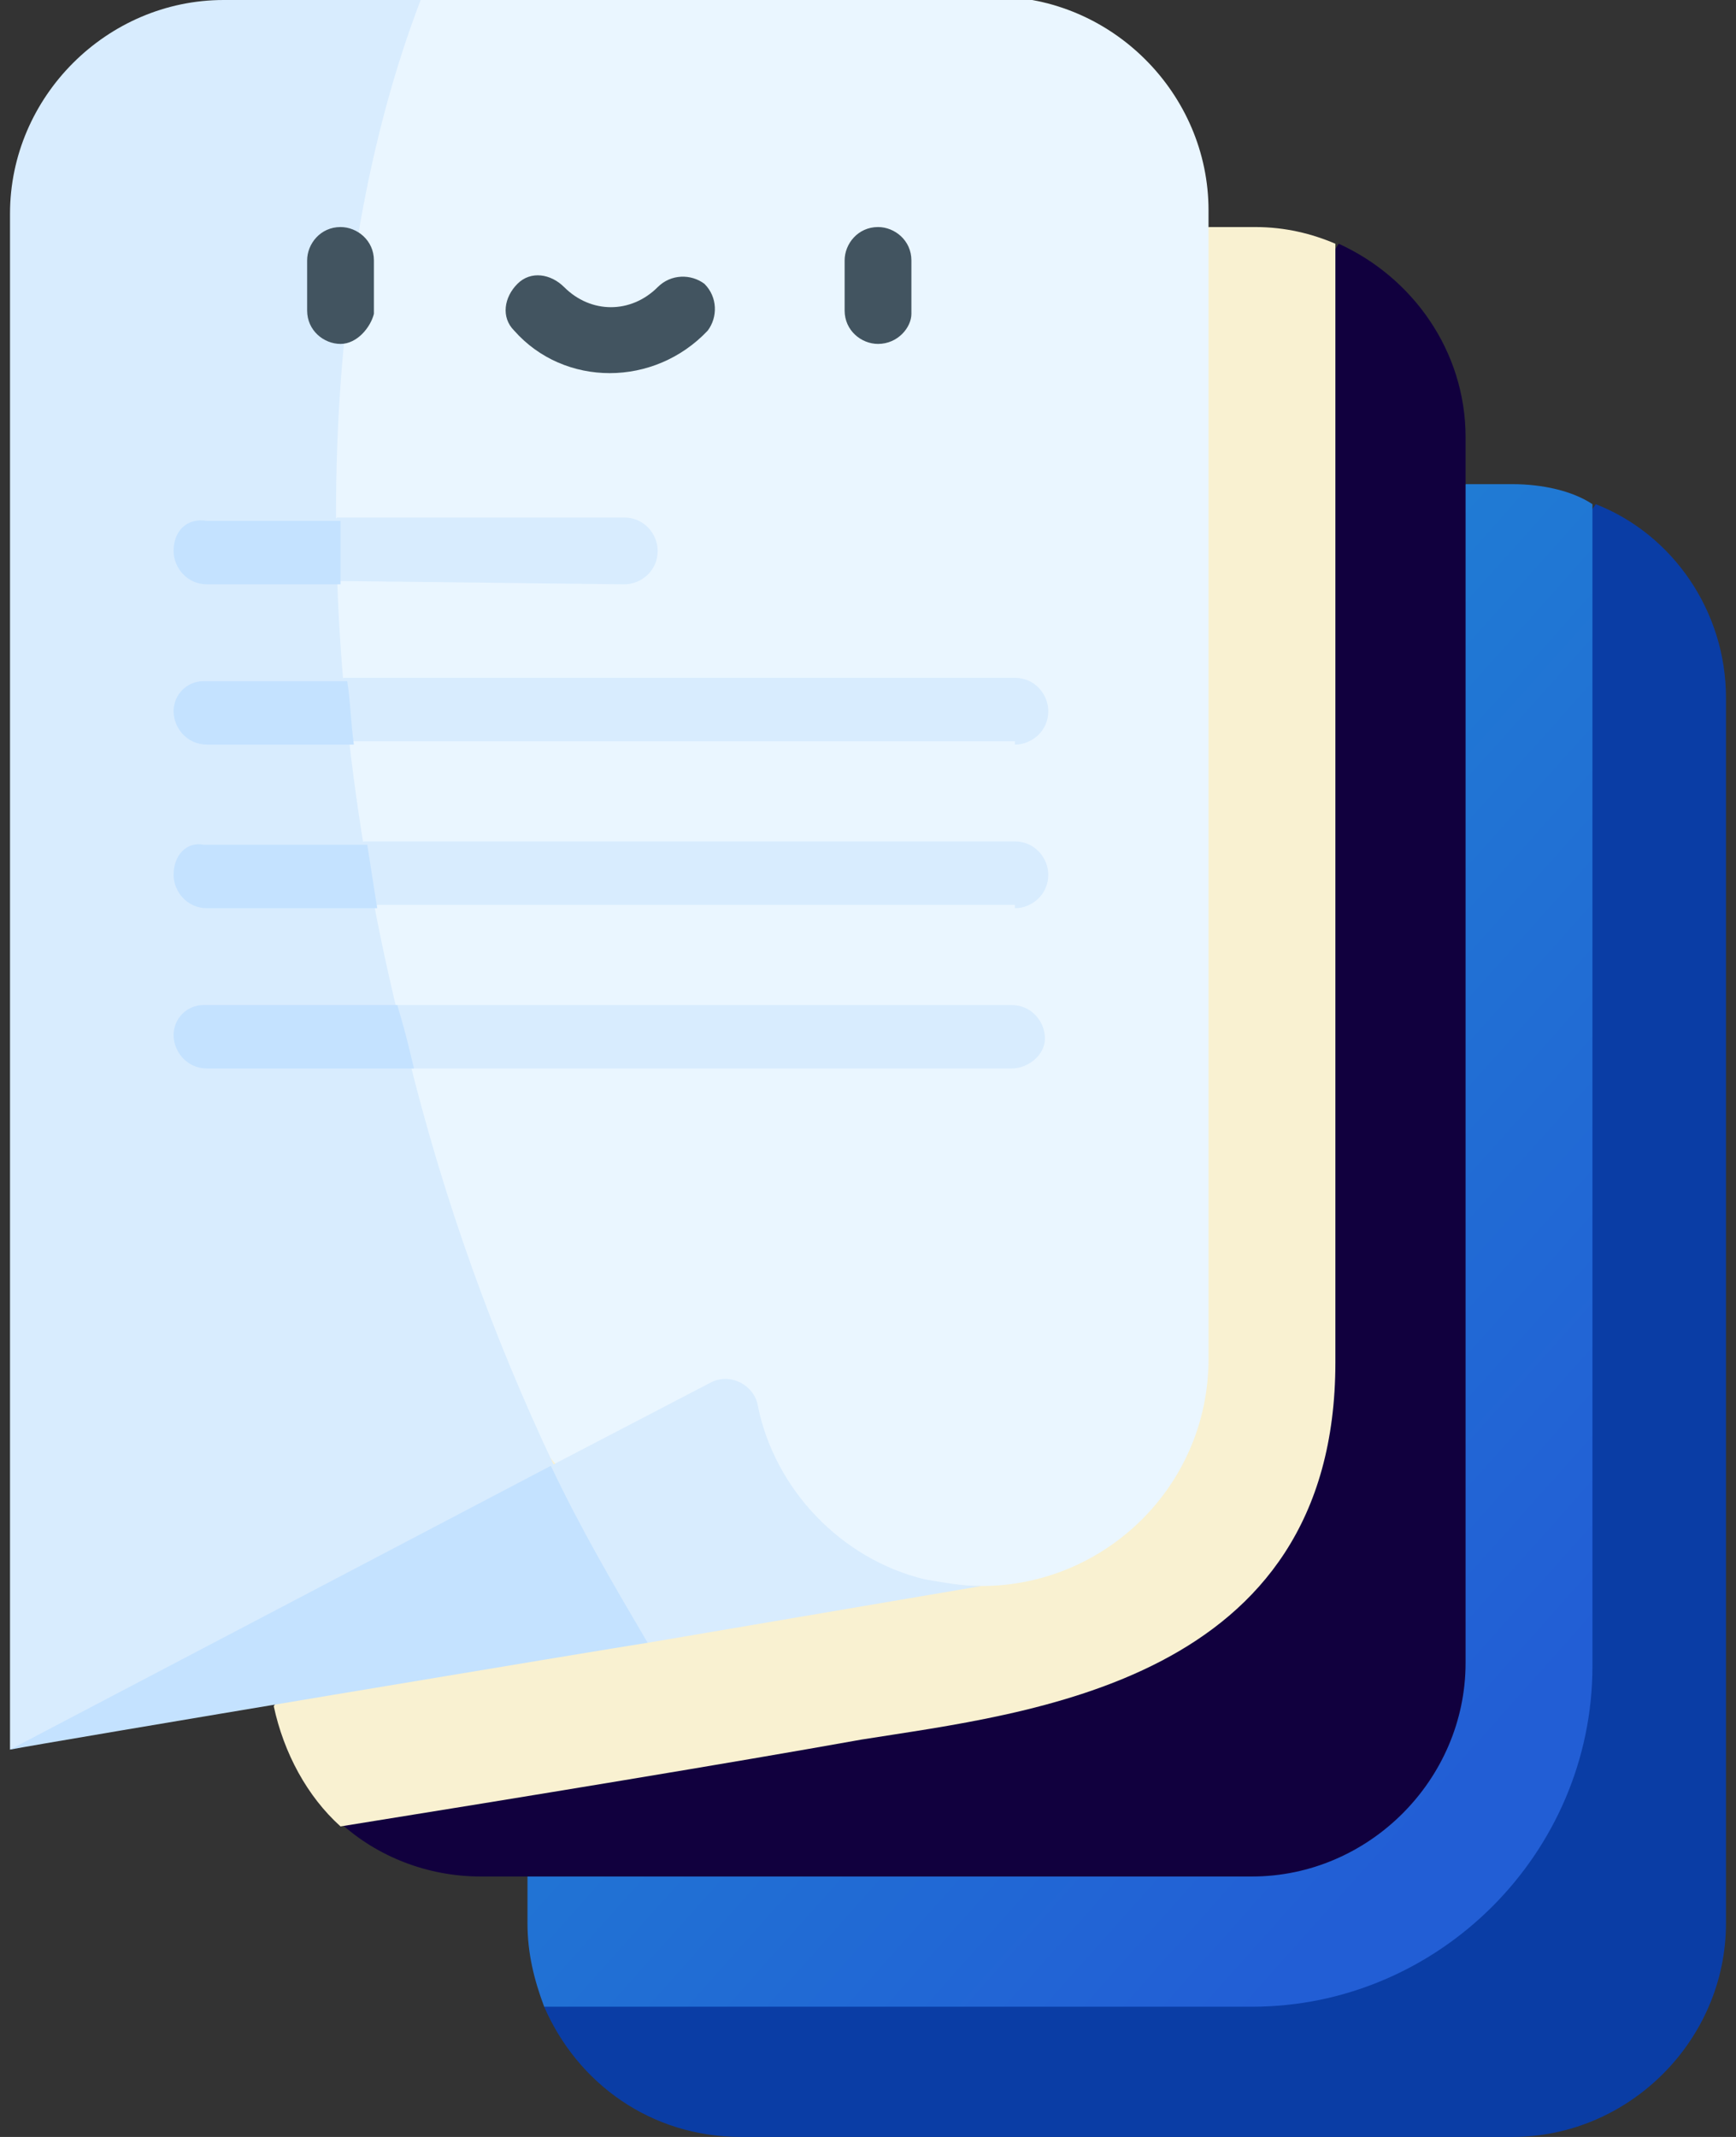 <?xml version="1.0" encoding="utf-8"?>
<!-- Generator: Adobe Illustrator 25.4.1, SVG Export Plug-In . SVG Version: 6.00 Build 0)  -->
<svg version="1.1" id="Layer_1" xmlns="http://www.w3.org/2000/svg" xmlns:xlink="http://www.w3.org/1999/xlink" x="0px" y="0px"
	 viewBox="0 0 52 64" style="enable-background:new 0 0 52 64;" xml:space="preserve">
<rect x="0" y="0" width="52" height="64" fill="#333333" stroke="none"/>
<style type="text/css">
	.st0{fill:#0A3DA5;}
	.st1{fill:url(#SVGID_1_);}
	.st2{fill:#11003E;}
	.st3{fill:#F9F1D1;}
	.st4{fill:#EAF6FF;}
	.st5{fill:#D8ECFE;}
	.st6{fill:#425460;}
	.st7{fill:#C4E2FF;}
</style>
<path class="st0" d="M47.8,15.1L16.3,60.1c1,2.3,3.2,3.9,5.9,3.9h23.1c3.5,0,6.4-2.9,6.4-6.4V20.9C51.7,18.3,50.1,16,47.8,15.1z"/>
<linearGradient id="SVGID_1_" gradientUnits="userSpaceOnUse" x1="16.074" y1="42.691" x2="46.428" y2="15.601" gradientTransform="matrix(1 0 0 -1 0 66)">
	<stop  offset="0" style="stop-color:#1F8CD3"/>
	<stop  offset="1" style="stop-color:#225ED5"/>
</linearGradient>
<path class="st1" d="M45.3,14.5h-1.4L15.8,56.2v1.4c0,0.9,0.2,1.7,0.5,2.5h21.2c5.6,0,10.2-4.6,10.2-10.2V15.1
	C47.1,14.7,46.2,14.5,45.3,14.5z"/>
<path class="st2" d="M40.1,7.3L10.2,54.6c1.1,1,2.6,1.6,4.2,1.6h23.1c3.5,0,6.4-2.9,6.4-6.4V14.5v-1.4C43.9,10.5,42.3,8.3,40.1,7.3z
	"/>
<path class="st3" d="M37.6,6.8h-1.4l-28,44.3c0.3,1.4,1,2.7,2,3.6c5.6-0.9,11.7-1.9,15.6-2.6c5-0.8,14.2-1.7,14.2-11.3V7.3
	C39.3,7,38.5,6.8,37.6,6.8z"/>
<path class="st4" d="M29.4,47.5c3.7,0,6.8-3,6.8-6.8c0-1.9,0-32.5,0-34.4c0-3.5-2.9-6.4-6.4-6.4H12.6c-7.5,13.4-6.3,31.5,4,43.9
	C16.6,43.9,25.6,47.5,29.4,47.5z"/>
<path class="st5" d="M12.6,0H6.7C3.2,0,0.3,2.9,0.3,6.4v46c6.4-2.3,12-5.1,16.3-8.5c-1.8-3.8-3.3-7.9-4.4-12.4
	C9.1,19.6,9.5,8.1,12.6,0z"/>
<path class="st6" d="M10.2,10.3c-0.5,0-1-0.4-1-1V7.8c0-0.5,0.4-1,1-1c0.5,0,1,0.4,1,1v1.6C11.1,9.8,10.7,10.3,10.2,10.3z"/>
<path class="st6" d="M26.3,10.3c-0.5,0-1-0.4-1-1V7.8c0-0.5,0.4-1,1-1c0.5,0,1,0.4,1,1v1.6C27.3,9.8,26.9,10.3,26.3,10.3z"/>
<path class="st6" d="M15.4,9.9c-0.4-0.4-0.3-1,0.1-1.4c0.4-0.4,1-0.3,1.4,0.1c0.4,0.4,0.9,0.6,1.4,0.6c0.5,0,1-0.2,1.4-0.6
	c0.4-0.4,1-0.4,1.4-0.1c0.4,0.4,0.4,1,0.1,1.4C19.6,11.6,16.9,11.6,15.4,9.9z"/>
<path class="st5" d="M27.7,47.3c-2.5-0.6-4.5-2.7-5-5.2c-0.1-0.6-0.8-1-1.4-0.7l-4.8,2.5c-1,2.6,0,4.3,2.9,5.3l10-1.7
	C28.8,47.5,28.3,47.4,27.7,47.3z"/>
<path class="st7" d="M0.3,52.4c1-0.2,18.4-3.1,19.1-3.2c-1-1.7-2-3.4-2.9-5.3L0.3,52.4z"/>
<path class="st5" d="M18.7,17.5c0.5,0,1-0.4,1-1c0-0.5-0.4-1-1-1h-8.6c-0.7,0.6-0.6,1.2,0,1.9L18.7,17.5L18.7,17.5z"/>
<path class="st7" d="M5.2,16.5c0,0.5,0.4,1,1,1h4c0-0.7,0-1.3,0-1.9h-4C5.6,15.5,5.2,15.9,5.2,16.5z"/>
<path class="st5" d="M30.4,22.3c0.5,0,1-0.4,1-1c0-0.5-0.4-1-1-1H10.3c-0.8,0.6-0.8,1.3,0.2,1.9H30.4z"/>
<path class="st7" d="M5.2,21.3c0,0.5,0.4,1,1,1h4.4c-0.1-0.7-0.1-1.3-0.2-1.9H6.1C5.6,20.4,5.2,20.8,5.2,21.3z"/>
<path class="st5" d="M30.4,27.2c0.5,0,1-0.4,1-1c0-0.5-0.4-1-1-1H10.9c-0.8,0.7-0.7,1.3,0.3,1.9H30.4z"/>
<path class="st7" d="M5.2,26.2c0,0.5,0.4,1,1,1h5.1c-0.1-0.6-0.2-1.3-0.3-1.9H6.1C5.6,25.2,5.2,25.6,5.2,26.2z"/>
<path class="st5" d="M12.3,32h18c0.5,0,1-0.4,1-0.9c0-0.5-0.4-1-1-1H11.8l-0.1,0.3c-0.2,0.5-0.1,1.1,0.3,1.4L12.3,32z"/>
<path class="st7" d="M5.2,31c0,0.5,0.4,1,1,1h6.2c-0.1-0.4-0.2-0.9-0.5-1.9H6.1C5.6,30.1,5.2,30.5,5.2,31z"/>
</svg>
